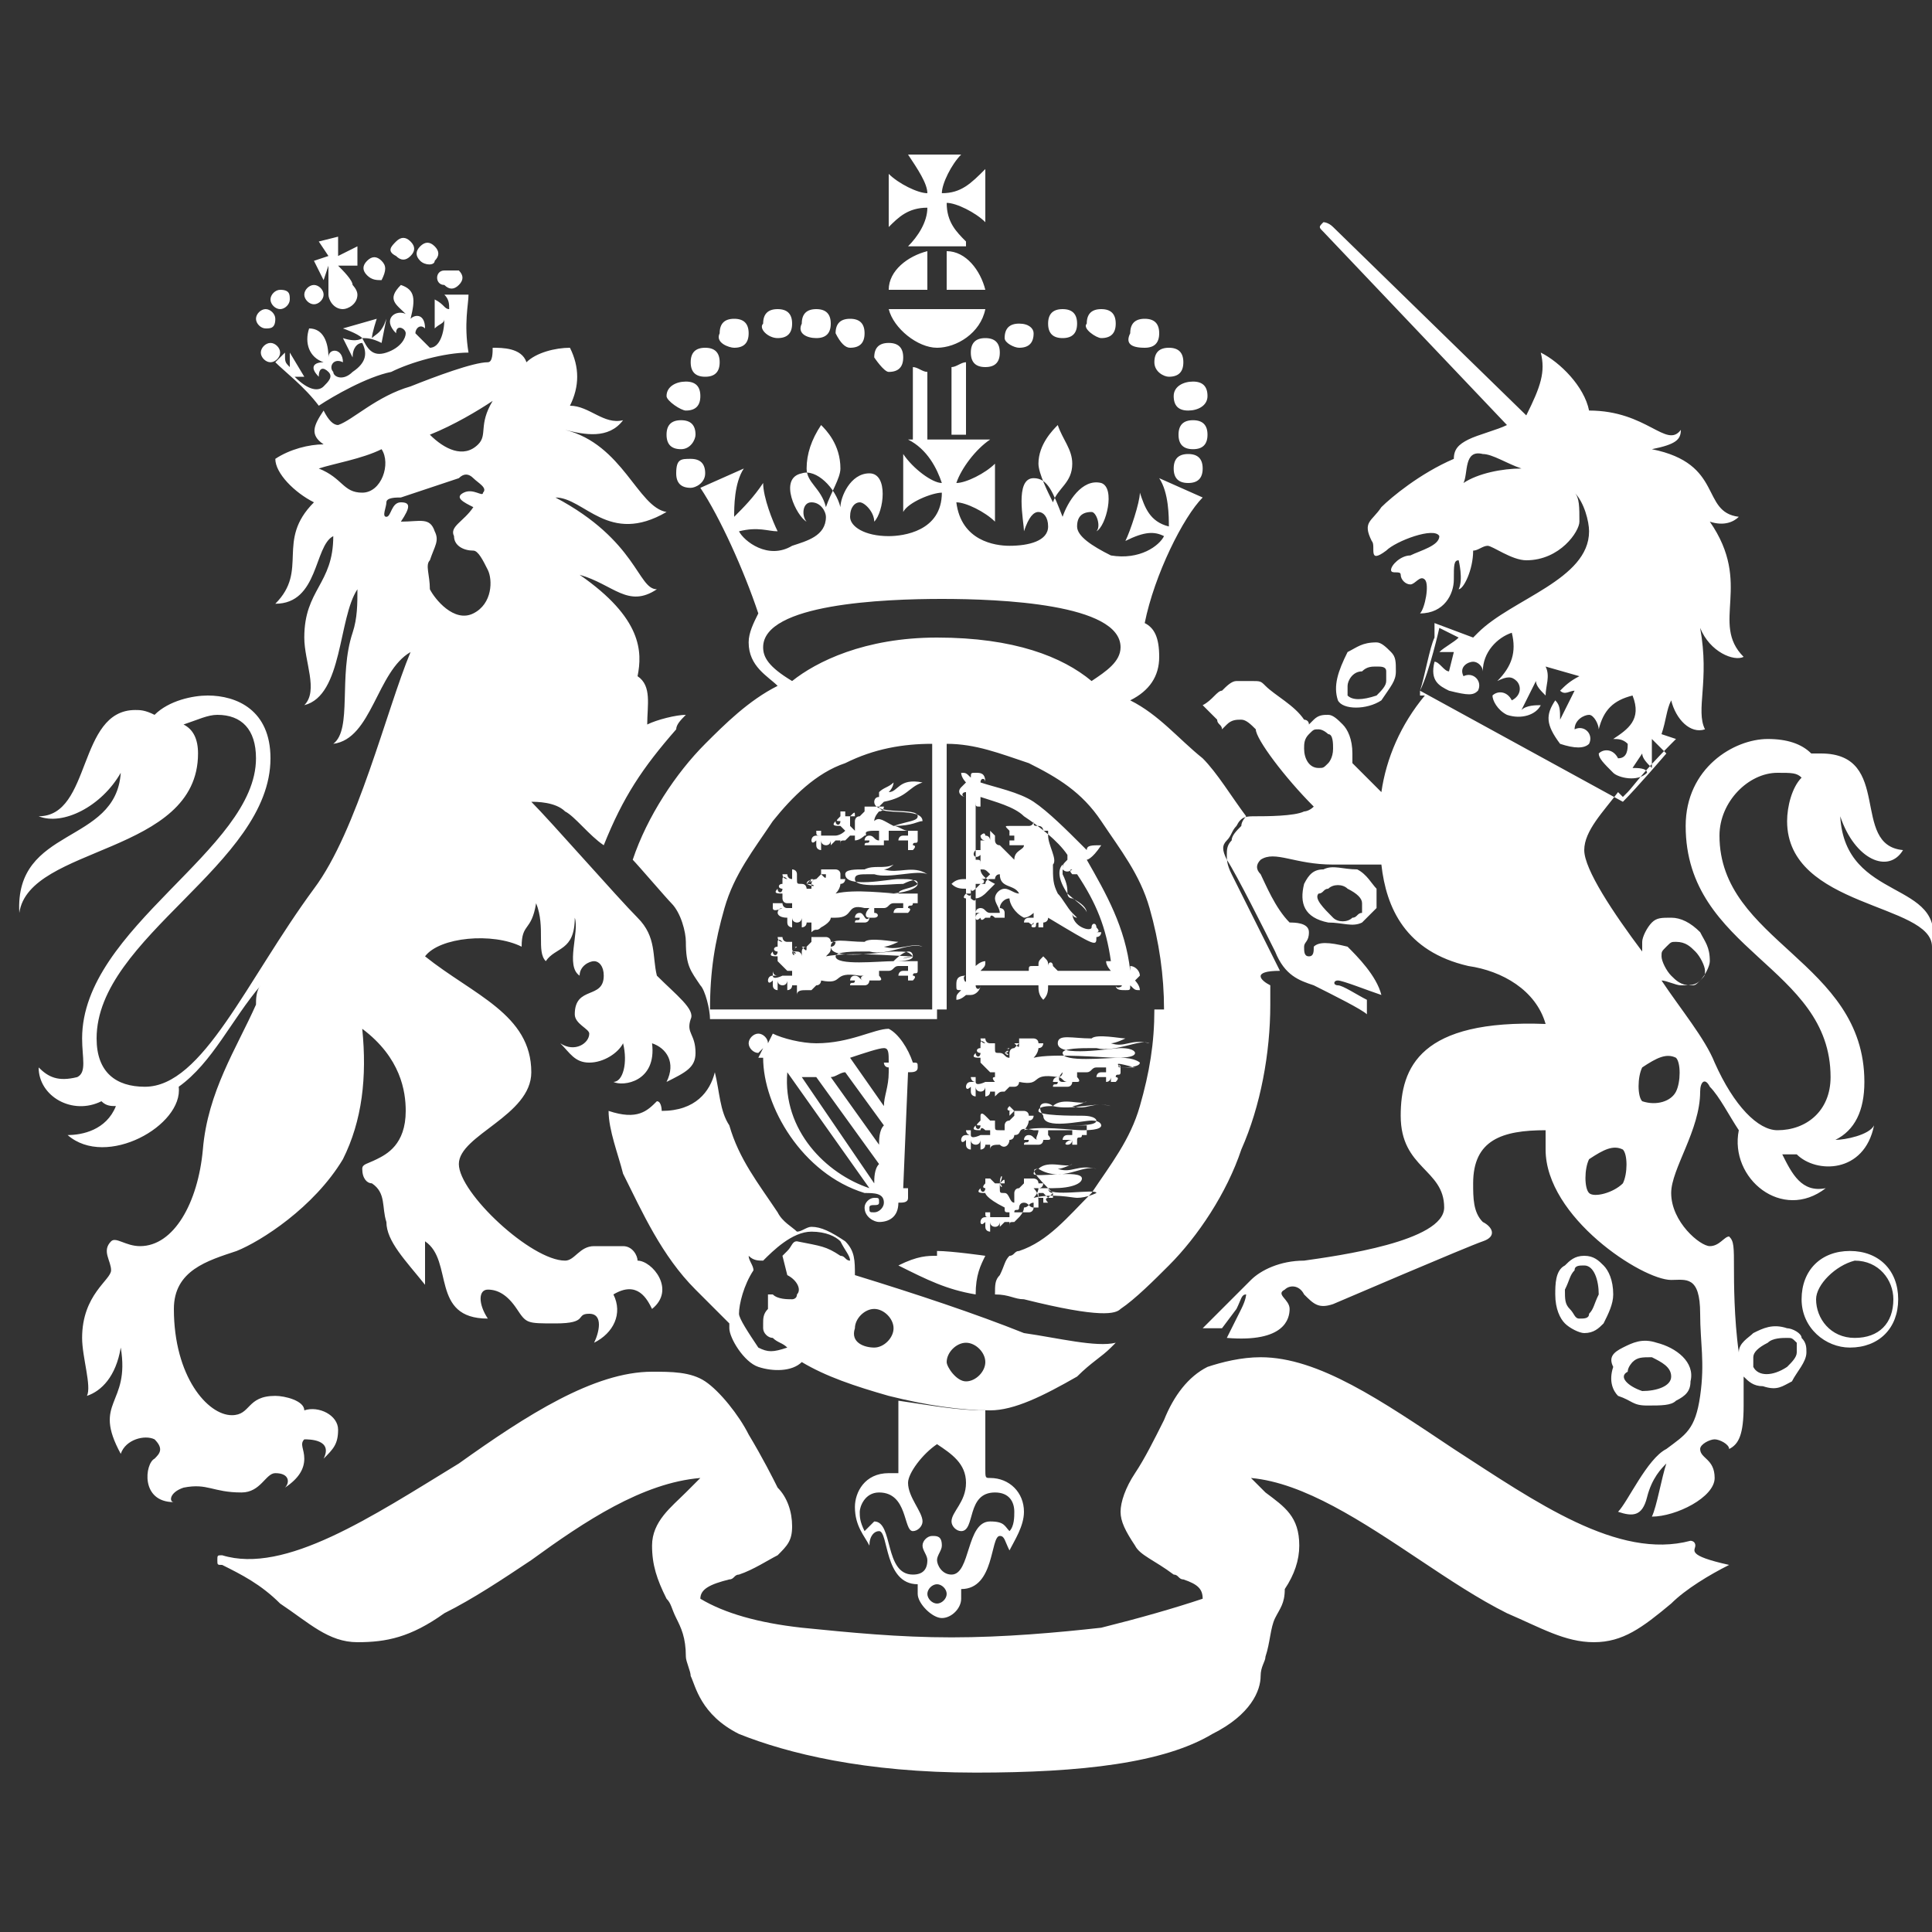<svg role="presentation" focusable="false" xmlns="http://www.w3.org/2000/svg" viewBox="0 0 40 40" height="40" width="40">
    <rect x="0" y="0" width="40" height="40" fill="#333333" stroke="none"/>
    <path fill="#ffffff" fill-rule="evenodd" d="M38.1 16.9c.1 1.8 2.2 1.3 1.9 2.7 0-.9-3-.8-3-2.6 0-.3.1-.7.3-.9-.1-.1-.2-.1-.5-.1-.6 0-1.2.6-1.2 1.3 0 2.2 3 2.6 3 5.1 0 .6-.2 1-.6 1.2.2 0 .7-.1.8-.3-.2 1-1.2 1-1.6.6h-.3c.2.4.4.8.9.7-.9.7-2-.2-1.8-1.2-.2-.3-.4-.7-.6-.9-.1-.2-.2-.1-.2.1 0 .8-.6 1.6-.6 2.1 0 .6.6 1.1.8 1.1s.3-.2.4-.2c.1.1.1.2.1.7 0 .2 0 1 .1 1.7 0-.2.2-.3.3-.4.2-.1.4-.2.7-.1.1 0 .3.1.3.2.1.1.1.2.1.3 0 .2-.2.4-.3.6-.2.1-.3.2-.6.1-.2 0-.3-.1-.4-.2v-.1.7c0 .6-.1.8-.3.9 0-.1-.2-.2-.3-.2-.1 0-.3.1-.3.2 0 .2.3.2.3.6s-.8.8-1.3.8c.1-.2.2-.8.3-1.1-.1.1-.3.3-.4.7-.1.4-.3.4-.6.3.2-.2.6-1.1 1-1.3.4-.3.6-.4.7-1.1.1-.7 0-1.1 0-1.7 0-.8-.3-.7-.6-.7-.6 0-2.6-1.3-2.6-2.7v-.4c-.9 0-1.5.2-1.5 1.1 0 .3 0 .6.2.8.2.1.3.3 0 .4-.3.1-3.1 1.3-3.1 1.3-.3.1-.4 0-.6-.2-.1-.2-.3-.2-.4-.1-.2.1.1.2.1.4s-.1.7-1.3.6l.3-.6c.1-.2.1-.3.1-.3-.1 0-.1.1-.2.3l-.3.4h-.4l1-1c.2-.2.6-.4 1.1-.4.7-.1 2.9-.4 2.9-1.1 0-.8-.9-.8-.9-1.9 0-1 .4-2 3-1.9-.2-.7-.9-1.1-1.6-1.2-1.3-.3-1.7-1.2-1.8-2.1h-1c-.8 0-1.2-.3-1.5-.1-.1.1-.1.2 0 .3.1.2.3.7.6 1 .1 0 .4 0 .4.2s-.1.2-.1.3 0 .2.1.2.1-.1.1-.2c.1-.1.3-.1.7 0 .2.2.6.6.7 1-.3-.1-.8-.3-.9-.3s-.1.1 0 .1.4.2.6.3v.3c-.1-.1-.7-.4-1.1-.6-.3-.1-.6-.2-.8-.7-.2-.4-.8-1.6-1-1.9-.1-.2-.1-.3 0-.4.1-.1.1-.2.2-.3.1-.2.2-.2.4-.2s.8 0 1-.1c0 0 .1 0 .2-.1-.6-.6-1.2-1.4-1.2-1.6-.1-.1-.2-.2-.3-.2s-.2 0-.3.1l-.1.1c0-.1-.1-.1-.1-.2l-.3-.3c.2-.1.3-.3.4-.3.1-.1.2-.2.3-.2h.3c.2 0 .2 0 .3.1.2.2.6.4.8.7 0 0 .1 0 .1.1l.1-.1c.1-.1.2-.1.3-.1s.2.1.3.2.2.3.2.6v.2l.6.6c.1-.7.4-1.4.9-2h-.1v-.1c.1-.3.2-.9.3-1.1v-.3l.8.3.1-.1c.7-.7 2.3-1.1 2.3-2.1 0-.2-.1-.6-.3-.8.1.1.1.3.1.6 0 .2-.4.8-1.1.8-.3 0-.7-.3-.8-.3s-.2.1-.3.1c0 .4-.2.8-.3.8.1-.2 0-.6 0-.6-.1 0-.1.1-.1.4 0 .3-.2.7-.7.7.1-.1.2-.6.1-.7-.1-.1-.2.1-.3.1s-.2-.1-.2-.2-.2 0-.2-.1.2-.3.4-.3c.2-.1.6-.2.6-.4-.1-.2-.9.1-1.1.3-.4.3-.2-.1-.3-.2-.2-.4 0-.4.2-.7.2-.2.8-.7 1.5-1 0-.2.1-.3.3-.4.2-.1.6-.2.8-.3l-3.8-4c-.1-.1-.1-.1 0-.2 0 0 .1 0 .2.1l4 3.9c.3-.6.4-.9.3-1.3.4.2.9.7 1 1.2 1.2 0 1.6.8 1.9.4 0 .2-.1.3-.6.4 1.5.3 1 1.3 1.8 1.4-.1.1-.3.2-.6.1.9 1.3 0 2.1.7 2.8-.2.1-.7-.1-.9-.6.2 1.1-.1 1.7.1 2.1-.3.1-.6-.2-.7-.6-.1.2-.1.4-.2.7l.3.1-.1.1c-.6.6-.8.9-.9 1l-.1.1-.1-.1c-.3.4-.7.8-.7 1.2 0 .4.6 1.3 1.2 2.1v-.2c0-.1.1-.3.2-.4.1-.1.2-.1.4-.1s.4.1.6.3c.1.2.2.3.2.6 0 .1-.1.3-.2.4-.1.1-.2.1-.4.1-.1 0-.3-.1-.4-.1.4.6.9 1.2 1.1 1.7.4.9.9 1.4 1.3 1.4.6 0 1.1-.4 1.1-1.1 0-2.3-3-2.6-3-5.2 0-1.2 1-1.8 1.7-1.8.4 0 .7.1.9.3h.2c1.5 0 .6 1.9 1.7 2-.3.5-1 .2-1.3-.7zM30.3 10c.3-.2.8-.3 1.2-.3-.3-.1-.6-.3-.8-.3-.4-.1-.3.4-.4.6zm-2.7 5.5c0-.1 0-.3-.1-.3 0 0-.1-.1-.2-.1s-.1 0-.2.1-.1.2-.1.3c0 .2.1.4.3.4.1 0 .1 0 .2-.1 0 0 .1-.1.1-.3zm8.7 12.6v.2c.1.2.4.2.7 0 .1-.1.2-.2.2-.3v-.2c-.1-.1-.1-.1-.2-.1s-.3 0-.4.1c-.2.1-.3.2-.3.3zm-1.9-8.3c0 .1.1.3.2.4.1.1.2.2.4.2.1 0 .1 0 .2-.1s.1-.1.1-.2-.1-.3-.2-.4c-.1-.1-.2-.2-.4-.2-.1 0-.1 0-.2.1s-.1.1-.1.2zm-.8-3.2c.3-.3.9-1 .9-1l-.3-.3v.6c-.1-.1-.2-.2-.2-.3l-.2.3c.1 0 .3 0 .3.1-.2.2-.6.1-.7 0-.2-.2-.3-.3-.3-.4.1-.1.3-.1.4.1.2 0 .2-.2.2-.3-.1-.1-.2-.1-.3-.1.3-.2.6-.4.4-.9-.4.1-.6.3-.7.7 0-.1-.1-.3-.2-.3s-.3.1-.3.3c.2-.1.4.1.3.3-.1.1-.3.1-.6 0-.3-.4-.3-.6-.1-.9.1.1.1.2.1.4l.3-.6c-.1 0-.2.1-.3 0 .1-.1.2-.2.4-.3l-.7-.2c.1.2 0 .4 0 .6-.1-.1-.2-.2-.2-.3l-.3.6c.1-.1.3-.1.4-.1-.1.2-.4.3-.7.2-.2-.1-.3-.3-.3-.4.1-.1.3-.1.4.1.2-.1.2-.3.1-.4-.1-.1-.2-.1-.4 0 .3-.3.4-.6.3-1-.3.1-.6.4-.6.8 0-.1-.1-.2-.2-.2s-.3.1-.2.3c.2-.1.4.1.3.3-.1.1-.2.1-.6 0-.2-.1-.4-.2-.3-.6.1 0 .2.2.3.2l.1-.4h-.3c.1-.1.3-.2.4-.3l-.4-.2s-.2.9-.4 1.3l4.2 2.3zm0 7.9c.1-.2.1-.6 0-.7-.2-.1-.4 0-.7.2-.1.2-.1.6 0 .7.1.1.5 0 .7-.2zm1.1-1.9c.1-.2.1-.6 0-.7-.2-.1-.4 0-.7.2-.1.2-.1.6 0 .7.3.1.6 0 .7-.2zM27.4 18c.2-.1.4 0 .7 0 .2.1.3.3.4.4v.4l-.3.3c-.2.1-.4 0-.7 0-.5-.1-.6-.4-.5-.8.1-.2.2-.3.4-.3zm.2 1c.1.1.3.1.4 0 .1 0 .1-.1.2-.1v-.2c0-.1-.1-.2-.3-.3-.1-.1-.3-.1-.4 0-.1 0-.1.1-.2.1-.1.1.1.3.3.5zm4.8 7.2c.1-.1.2-.2.4-.2s.3.1.4.2c.1.1.2.3.2.6 0 .2-.1.4-.2.6-.1.1-.2.2-.4.2-.1 0-.3-.1-.4-.2-.1-.1-.2-.3-.2-.6 0-.2 0-.5.2-.6zm.3 1.1c.1 0 .2 0 .2-.1.1-.1.1-.2.2-.4 0-.3-.1-.6-.3-.6-.1 0-.2 0-.2.1-.1.1-.1.2-.2.4 0 .2 0 .3.1.4.1.1.1.2.2.2zm-4.8-13.8c.2-.1.3-.2.6-.2.1 0 .2.1.3.2s.1.2.1.4-.1.3-.3.6c-.3.2-.8.2-.9 0-.1-.3 0-.6.2-1zm0 .7v.2c.1.1.3.1.6 0 .1-.1.2-.2.2-.3v-.2c0-.1-.1-.1-.2-.1s-.2 0-.3.1c-.2 0-.3.2-.3.3zm5.7 13.7c.2-.1.4-.2.7-.1.4.1.8.4.7.8 0 .2-.1.3-.3.4-.1.1-.3.1-.6.1s-.3-.1-.6-.2c-.1-.1-.2-.3-.1-.6-.1-.2 0-.3.2-.4zm.4.9c.3 0 .6-.1.6-.3 0-.2-.2-.3-.4-.4-.2 0-.3 0-.4.1 0 0-.1.1-.1.2-.2.1 0 .3.3.4zm3.3-1.9c0-.6.4-1 1-1s1 .4 1 1-.4 1-1 1c-.5 0-1-.4-1-1zm.3 0c0 .4.3.8.8.8s.8-.3.8-.8c0-.4-.3-.8-.8-.8-.4.1-.8.5-.8.8zm-23.3-5.8c-.1.3.1.3.1.7 0 .3-.2.4-.6.6.2-.4 0-.7-.3-.8.1.8-.6.9-.8.8.2 0 .3-.4.2-.8-.1.2-.4.4-.7.4s-.4-.2-.6-.4c.3.2.6 0 .6-.2 0-.1-.3-.2-.3-.4 0-.6.6-.3.6-.8 0-.2-.1-.3-.2-.3s-.3.1-.3.3c-.3-.2 0-.9-.1-1.2 0 .7-.4.6-.6.9-.2-.2 0-.7-.2-1.2-.1.6-.3.4-.3.9-.6-.3-1.7-.2-2 .2 1 .8 2.2 1.2 2.2 2.4 0 .9-1.5 1.3-1.5 1.9 0 .6 1.5 2 2.2 2 .2 0 .3-.3.6-.3h.6c.2 0 .3.2.3.3.3 0 .8.6.3 1-.1-.2-.3-.6-.8-.3.2.4 0 .8-.4 1 .1-.2.2-.6-.1-.6s0 .2-.7.2c-.6 0-.6 0-.8-.3-.2-.3-.4-.4-.6-.4s-.2.3 0 .6c-1.2 0-.7-1.2-1.3-1.6v.9c-.4-.5-.8-.9-.8-1.3-.1-.3 0-.6-.3-.8-.1 0-.2-.1-.2-.3 0-.1.1-.1.3-.2.2-.1.6-.3.6-1 0-.4-.1-1.1-.9-1.7.1 1 0 1.9-.4 2.7-.6 1-1.7 1.7-2.2 1.9-.6.2-1.3.4-1.3 1.2 0 1.4.7 2.2 1.2 2.2.4 0 .3-.4.9-.4.2 0 .6.1.6.3.3-.1.7.1.7.4 0 .3-.1.4-.3.6.2-.4-.3-.4-.4-.4-.1.1 0 .2 0 .4s-.1.4-.4.6c.1-.1.1-.3-.2-.3-.2 0-.3.4-.7.4-.6 0-.7-.2-1.2-.1-.3.1-.3.3-.2.3-.7 0-.6-.8-.4-.9.1-.1.2-.2 0-.4-.2-.1-.6 0-.7.3-.6-1.1.2-1 0-2.2-.1.6-.4.9-.7 1 .1-.2-.1-.8-.1-1.2 0-.9.6-1.2.6-1.4 0-.2-.2-.4 0-.6.1-.1.3.1.6.1.7 0 1.2-.9 1.3-2 .1-1.2.7-2.1 1.1-3 0-.1 0-.3.1-.4-.6.7-1 1.6-1.7 2.1.1.8-1.5 1.7-2.3 1 .3 0 .8-.1 1-.6-.1 0-.2 0-.3-.1-.6.3-1.3-.1-1.3-.7.2.2.4.3.8.2.2-.1.1-.4.1-.8 0-2.3 3.6-3.9 3.6-5.8 0-.6-.3-.9-.8-.9-.2 0-.4.1-.7.2.2.1.3.3.3.6 0 2.1-3.5 1.9-3.7 3.3-.1-1.8 2-1.4 2.1-2.9-.4.7-1.2 1.1-1.7.9 1.1 0 .8-2.2 2-2.2.1 0 .2 0 .4.1.3-.3.8-.4 1.1-.4.6 0 1.3.3 1.3 1.3 0 2.2-3.6 3.7-3.6 5.8 0 .7.4 1 1 1 1.2 0 2.1-2.2 3.5-4.1.9-1.2 1.5-3.7 2-4.9-.7.4-.8 1.8-1.6 1.9.4-.3.1-1.4.4-2.3.1-.3.1-.6.1-.9-.4.6-.3 2.2-1.1 2.4.3-.3 0-.9 0-1.4 0-1 .6-1.1.6-2.1-.4.2-.3 1.4-1.2 1.4.7-.7 0-1.3.8-2.1-.4-.2-.8-.6-.8-.9.3-.2.7-.3 1-.3-.3-.2-.2-.4 0-.7.1.2.2.3.3.3.3-.1.8-.6 1.5-.8.5-.2 1.3-.5 1.6-.5.1 0 .1-.2.1-.3.2 0 .6 0 .7.3.2-.2.6-.3.9-.3.2.4.2.8 0 1.2.4 0 .7.4 1.1.3-.3.4-.8.3-1.2.2 1.2.3 1.5 1.6 2.1 1.7-1.2.7-1.7-.3-2.3-.3 1.7.9 1.7 1.9 2.1 1.9-.6.4-.9-.1-1.6-.3 1.3.9 1.3 1.6 1.2 2.1.3.2.2.6.2 1 .2-.1.6-.2.8-.2-.1.1-.2.2-.2.3-.7.8-1.1 1.4-1.5 2.4-.3-.2-.6-.6-.8-.7-.2-.2-.6-.2-.7-.2.4.4 1.8 2 2.2 2.4.4.4.3.8.4 1.2.4.4.8.7.7.9zM7.5 10.2c.4 0 .6-.6.4-.9-.4.2-1 .3-1.3.4.5.2.5.5.9.5zm2.3 2.5c.4-.2.4-.7.3-.9-.1-.2-.2-.4-.3-.4-.2 0-.4-.1-.4-.3-.1-.2.2-.3.4-.6-.2-.1-.4-.2-.2-.3.2-.1.4.1.4 0 .1-.1-.1-.2-.2-.3s-.2-.1-.3 0l-1.2.4c-.1 0-.3 0-.3.1s-.1.3 0 .3.1-.3.3-.3.2.1 0 .4c.4 0 .6-.1.7.2.1.2 0 .3-.1.6-.1.1 0 .3 0 .6.1.2.5.7.9.5zm.1-3.5c.2-.2 0-.4.3-.9-.3.2-.8.5-1.3.7.3.3.7.5 1 .2zm-.7-3.1c.1.1.1.2.1.3-.1 0-.1-.1-.3-.2v.6c.1-.1.2-.1.2-.2 0 .3-.1.6-.3.6l-.3-.3c0-.1.1-.2.2-.1 0-.3-.2-.3-.3-.2.1-.4.1-.6-.2-.7-.3.3-.1.4.1.6-.2-.1-.5.1-.2.4 0-.2.2-.1.2 0s-.1.3-.4.4c-.3.1-.4-.1-.5-.3.1 0 .2 0 .4.1l.1-.5c-.1.3-.2.3-.3.4 0-.1.1-.4.1-.4l-.7.2s.3.1.4.2c0 0-.1.1-.4 0l.2.4c0-.2.1-.3.2-.3.1.2.1.4-.2.6-.2.2-.4.1-.4 0-.1-.1 0-.3.2-.2 0-.3-.3-.3-.3-.1 0-.3-.1-.6-.4-.6-.1.3 0 .6.3.7-.2 0-.3.1-.1.3 0-.2.1-.2.2-.1s0 .2-.1.3c-.1.1-.3.1-.6-.2h.2L6 7.3v.3c-.1-.1-.1-.1-.1-.3l-.2.2c.2.2.6.5.9.9.3-.2 1-.6 1.5-.7.4-.2 1.1-.4 1.6-.4-.1-.6 0-1 0-1.2h-.5zm-2.7-.7l.2.4.1-.3v.6c0 .1.1.3.3.3.1 0 .3-.1.3-.3 0-.1-.1-.2-.1-.2 0-.1-.2-.3-.3-.4h.4v-.4l-.4.2v-.4l-.4.1.2.3-.3.1zm1.4.4c.1-.2.1-.3 0-.4-.1-.1-.2-.1-.3 0-.1.1-.1.2 0 .3.1.1.2.1.3.1zm.6-.5c.1-.1.1-.2 0-.3s-.2-.1-.3 0-.2.2 0 .3c.1.1.2.1.3 0zm.5.1c.1-.1.1-.2 0-.3s-.2-.1-.3 0c-.1.1-.1.2 0 .3.1.1.3.1.3 0zm.2.5c.1.1.2.1.3 0s.1-.2 0-.3h-.3c-.2 0-.2.3 0 .3zm-2.7.4c.1 0 .2-.1.2-.2s-.1-.2-.2-.2-.2.1-.2.2.1.2.2.2zm-.7.1c.1 0 .2-.1.2-.2S6 6 5.8 6c-.1 0-.2.1-.2.2s.1.2.2.2zm-.1.2c0-.1-.1-.2-.2-.2s-.2.1-.2.2.1.2.2.2.2 0 .2-.2zm.1.7c0-.1-.1-.2-.2-.2s-.2.1-.2.2.1.2.2.2.2-.1.2-.2zm15.7 16.9c-.1 0-.1.1-.1.1 0 .1 1-.1 1 .1 0 .1-.2.2-.6.2h-.1c0 .1.1.1.1.1v.1s0 .1 0 0h-.1s-.1 0 0 .1h-.1v-.1h-.1v-.1h.1l.1.1.1-.1-.1-.1h-.3c.1.1.1.2.1.3v.1h-.1s0 .1-.1.1H21c0-.1.1 0 .1-.1 0 0 0-.1.1-.1s.1.1.2.1h.1-.1v-.1c-.1 0-.1.1-.2.1 0 .1-.1.2-.1.2l-.1.1c-.1 0-.1 0-.1.1v-.1h-.1l-.1.1v-.1s0 .1-.1.1c0 0-.1 0-.1-.1v.2s-.1 0-.1-.1v-.1c-.1.1-.1 0-.1 0s0-.1.1-.1h.1c-.1 0-.1 0-.1-.1h.1v.1h.4v-.1c-.1 0-.1 0-.1-.1-.4-.2-.4-.3-.4-.3-.1 0-.2 0-.1-.1 0 .1.1.1.1 0 0 0-.1 0 0-.1v-.1h.1-.1.1l.1.1h.1v.1c0 .1 0 .1.1.1s.1.2.2.2v-.2s0-.1.1-.1l.1-.1v-.1h.2s.1 0 .1.1h.1s0 .1-.1.1c0 0 0 .1-.1.2.4-.1.8 0 .9 0 .2 0 .4-.1.4-.1 0-.1-1 .1-1-.1-.4-.4-.3-.4-.2-.4 0 0 0-.1 0 0 .2-.2.6 0 .7-.1 0 0-.2.1-.3.1.3.1.4-.1.8 0-.3-.1-.7.3-1.2 0 0 .1 0 0 0 0zm-.7 0c0 .1 0 .1 0 0 .1.1.1.1 0 0 .1.1.1.1 0 0zm0 0s-.1 0 0 0c-.1 0-.1 0 0 0-.1.1 0 0 0 0zm-.1.3s0 .1 0 0c0 .1.1.1 0 0 .1 0 .1 0 0 0 .1 0 .1 0 0 0 .1-.1.1-.1.1 0h-.1c0-.2 0-.2 0 0 0-.2.1-.2 0 0zm1.1-1.6c-.1 0-.3 0-.3.1s.7.1.9.1c.3 0 .3.1.3.1 0 .1-.3.1-.6.1h.3c.1 0 0 0 0 0h.1v.2h-.1c0 .1-.1 0-.1.1v.1h-.1v-.1s0 .1-.1.1 0-.1.1-.1H22s0-.1.1-.1h.1v-.1h-.5v.1s.1.1 0 .1h-.1s0 .1-.1.1h-.3c0-.1.1 0 .1-.1h-.1s0-.1.1-.1.1.1.2.1h.1-.1c-.1 0 0-.1 0-.2h-.1c-.4-.1-.2.1-.4.1 0 0 0 .1-.1.1 0 .1-.1.2-.2.1-.1 0-.2 0-.2.1v-.1h-.1c0 .1-.1.1-.1.1v-.2s0 .1-.1.1c0 0-.1 0-.1-.1v.2s-.1 0-.1-.1v-.1c-.1.1-.1 0-.1 0s0-.1.1-.1h.1c-.1 0-.1-.1-.1-.1h.1v.1c0 .1.2 0 .2 0h.2v-.1h-.1c-.1-.1-.1 0-.1 0-.1 0-.2 0-.1-.1 0 .1.1.1.1 0-.1 0-.1 0 0-.1v-.1s0-.1.1 0h-.1.1l.1.1h.1v.1c0 .1 0 .1.1.1h.1v-.1s0-.1.1-.1l.1-.1V23h.2s.1 0 .1.1h.1s0 .1-.1.1c0 0 0 .1-.1.2.3-.1 1 0 1.2 0 .1 0 .4 0 .4-.1 0 0 0-.1-.2-.1s-1 .2-1-.1c-.2-.3.1-.3.2-.2.1-.1.1-.1 0 0 .2-.2.6 0 .7-.1 0 0-.2.1-.3.1.3.1.4-.1.8 0-.3-.1-.8.1-1.2 0 .1 0 .1 0 0 0zm-.9 0s-.1-.1 0 0c-.1 0-.1 0 0 0zm.1.1s-.1 0 0 0l-.1-.1c-.1.1 0 .1.1.1h-.1v.1l.1-.1c-.1.1-.1.1 0 0-.1.1-.1.1 0 0-.1 0-.1 0 0 0-.1 0-.1 0 0 0-.1 0-.1 0 0 0zm0 0c0-.1 0-.1 0 0 0-.1 0 0 0 0zm2.2-.9s0 .1 0 0c0 .1 0 .1 0 0 0 .1 0 .1 0 0v.1c0 .1-.1 0-.1.1 0 0 .1 0 0 .1H23v-.1s0 .1-.1.1v-.1h-.2s0-.1.1-.1h.1v-.1h-.2c-.1 0-.1.1-.2.1h-.2v.1s.1.1 0 .1h-.1s0 .1-.1.1h-.3c0-.1.1 0 .1-.1h-.1s0-.1.1-.1.1.1.2.1h.1-.2c-.1 0-.1-.1 0-.2 0 0 0 .1-.1.1-.6-.1-.3.2-.8.1 0 0 0 .1-.1.1h-.1l-.1.1c-.1 0-.1 0-.2.1v-.1h-.1c0 .1-.1.1-.1.1v-.2s0 .1-.1.1c0 0-.1 0-.1-.1v.2s-.1 0-.1-.1v-.1c-.1.1-.1 0-.1 0s0-.1.1-.1h.1c-.1 0-.1-.1-.1-.1h.1v.1c0 .1.2 0 .2 0h.2s-.1-.1 0-.1v-.1h-.1l-.2-.2v-.1c-.1 0-.2 0-.1-.1 0 .1.1.1.1 0-.1 0-.1-.1 0-.1v-.1s0-.1.1 0c0 0-.1 0-.1-.1h.1s0 .1.1.1h.1v.1c0 .1 0 .1.1.1s.1.1.2.1v-.1s0-.1.1-.1l.1-.1v-.1h.3s.1 0 .1.1h.1s0 .1-.1.1c0 0 0 .1-.1.2.4-.1 1.5 0 1.7 0 .1 0 .4 0 .4-.1 0 0 0-.1-.3-.1-.2 0-1.3.2-1.3-.1 0-.2.3-.1.7-.1.1-.1.6 0 .7 0 0 0-.2.1-.3.1.3.1.4-.1.8 0-.2-.1-.7.2-1.1.1h-.1c-.2 0-.6 0-.6.1 0 .2.9.1 1.2.1.3 0 .4.1.4.1 0 .1-.3.1-.4.1h.3c-.4-.1-.4-.1-.3 0-.1 0 0-.1 0 0zm-2.2-.5s0 .1 0 0c.1.1.1.1.1 0H21zm-.1 0s0-.2 0 0c0 0-.1 0 0 0zm-.1.2c.1.1.1 0 0 0 .1 0 .1 0 0 0 .1 0 .1-.1 0 0l.1-.1h-.1c.1 0 .1 0 0 .1.1-.1.1-.1 0 0 .1-.1 0 0 0 0zm-1.9-2c0 .1-.3.1-.4.1h.5v.2c0 .1-.1 0-.1.1 0 0 .1 0 0 .1h-.1v-.1.1-.1h-.2s0-.1.1-.1h.1V20h-.2c-.1 0-.1.1-.2.1h-.2v.1s.1.1 0 .1H18s0 .1-.1.1h-.3c0-.1.1 0 .1-.1h-.1s0-.1.1-.1.1.1.2.1h.1-.1c-.1 0-.1-.1 0-.1h-.1c-.6-.1-.3.2-.8.1 0 0 0 .1-.1.1l-.1.1h-.1c-.1 0-.2 0-.2.1v-.2h-.1c0 .1-.1.1-.1.1v-.2s0 .1-.1.1c0 0-.1 0-.1-.1v.2s-.1 0-.1-.1v-.1c-.1.1-.1 0-.1 0s0-.1.1-.1h.1c-.1 0-.1-.1-.1-.1v.1c0 .1.2 0 .2 0h.2v-.1h-.1l-.2-.2v-.1c-.1 0-.2 0-.1-.1 0 .1.1.1.1 0-.1 0-.1-.1 0-.1v-.1s0-.1.1 0c0 0-.1 0-.1-.1h.1s0 .1.1.1h.1v.1c0 .1 0 .1.1.1s.1.1.1.1v-.1s0-.1.1-.1l.1-.1v-.1h.3s.1 0 .1.1h.1s0 .1-.1.1c0 .1 0 .1-.1.2.5-.1 1.5 0 1.8 0-.4.1-.1 0 0 0-.1-.1-.1-.1-.4-.1-.2 0-1.3.2-1.3-.1 0-.2.3-.1.7-.1.1-.1.6 0 .7 0 0 0-.2.1-.3.1.3.1.6-.1.8 0-.3-.1-.7.2-1.1.1h-.1c-.2 0-.6 0-.6.1 0 .2.9.1 1.2.1.3-.3.4-.2.4-.1zm-2.3-.2c.1.1.1.1.1 0h-.1zm-.1-.2s-.1 0 0 0c-.1 0-.1 0 0 0 0 .2 0 0 0 0zm-.1.3c0 .1 0 .1 0 0 0 .1.1.1 0 0 .1.1.1 0 0 0 .1 0 .1 0 0 0l.1-.1h-.1c.1 0 .1 0 0 .1.1 0 .1 0 0 0 .1 0 0 0 0 0zm2.6-1.4c0 .1-.3.2-.6.2h.6v.2h-.1c0 .1-.1 0-.1.1 0 0 .1 0 0 .1h-.1v-.1.2-.1h-.2s0-.1.1-.1h.1v-.1h-.2c-.1 0-.1.1-.2.1h-.2v.1c.1 0 .1.1 0 .1H18s0 .1-.1.1h-.1.1-.2c0-.1.1 0 .1-.1h-.1s0-.1.1-.1.1.2.2.1h.1-.1c-.1 0-.1-.1 0-.2h-.1c-.4-.1-.2.2-.6.2h-.1c0 .1-.2.2-.2.2-.1.1-.1 0-.2.1v-.2h-.1c0 .1-.1.1-.1.1V19s0 .1-.1.1c0 0-.1 0-.1-.1v.2s-.1 0-.1-.1V19c-.2 0-.2-.1-.2-.1s0-.1.1-.1h.1c-.1 0-.1-.1-.1-.1H16v.1c0 .1.2 0 .2 0h.2v-.1h-.1c-.1 0-.1-.1-.1-.1v-.1c-.1 0-.2 0-.1-.1 0 .1.1.1.1 0-.1 0-.1-.1 0-.1v-.1s0-.1.1 0c0 0-.1 0-.1-.1h.1s0 .1.1.1V18s.1 0 .1.1v.1c0 .1 0 .1.1.1s.1.1.1.1h.1v-.1s0-.1.1-.1l.1-.1V18h.3s.1 0 .1.1v.1h.1s0 .1-.1.1c0 0 0 .1-.1.2.4-.1 1.1 0 1.3 0 0-.1.3-.1.4-.2-.1-.1-.1-.1-.4-.1-.2 0-1.1.2-1.1-.1 0-.1.2-.1.4-.1.2-.1.4 0 .6-.1 0 0-.1.1-.2.1.3.1.6-.1.9.1-.2-.1-.8.1-1.1 0H18c-.2 0-.3 0-.3.1 0 .2.7.1 1 .1.2-.1.3-.1.3 0zm-2.5.3c-.1 0-.1 0 0 0zm.5-.5c.1.1.1.1.1 0H17zm-.1-.1s-.2 0 0 0c0 .1 0 .1 0 0zm-.2.3c.2.1.2 0 0 0 .2 0 .2 0 0 0 .2-.1.2-.1 0 0l.1-.1h-.1c.2 0 .2 0 0 .1.2-.1.2-.1 0 0 .2-.1 0-.1 0 0zm1.8-1.2c.1 0 .2.1.3.1h.2v.2c0 .1-.1 0-.1.1 0 0 .1 0 0 .1h-.1v-.2h-.2s0-.1.1-.1h.1v-.1h-.4v.2h-.1v.1h-.4c0-.1.1 0 .1-.1h-.1s0-.1.1-.1.1.1.2.1h.1-.1v-.2h-.1c-.3 0-.1.1-.2.1 0 0-.1.1-.2.1v-.1h-.1l-.1.1c-.1 0-.1 0-.1.1v-.1h-.1l-.1.1v-.1s0 .1-.1.1c0 0-.1 0-.1-.1v.2s-.1 0-.1-.1v-.1c-.1.1-.1 0-.1 0s0-.1.1-.1h.1c-.1 0-.1 0-.1-.1h.1v.1h.3s.1 0 .2-.1l-.1-.1c-.1 0-.2 0-.1-.1 0 .1.1.1.1 0-.1 0-.1 0 0-.1v-.1h.1-.1.1v.1h.1v.2l.1.1V17s0-.1.1-.1l.1-.1v-.1h.4s0 .1-.1.1c0 0-.1.1-.1.2.1-.1.2 0 .4.1.3-.1.5-.1.5-.2 0-.2-.9 0-.9-.3 0 0 0-.1.1-.1v-.1c.1-.1.2-.1.3-.2 0 0 0 .1-.1.2.2 0 .2-.3.7-.2-.3.1-.3.3-.8.4l-.1.1c0 .2.9 0 .9.3-.1 0-.2.1-.6.1zm-.7-.4c0 .1 0 .1 0 0 .1.1.1.1 0 0 .1.1 0 0 0 0zm0 0c-.2 0-.2 0 0 0-.2 0-.2 0 0 0-.2 0-.2 0 0 0zm-.2.2c-.1 0-.1 0 0 0 0 .1 0 0 0 0 .1-.1.1-.1.1 0h-.1c0-.1 0-.1 0 0 0-.1 0-.1 0 0zm1.3 5.1c.1 0 .1 0 .1.1s-.1.1-.2.1l-.1 2.4h.1v.2c0 .1-.1.1-.2.1 0 .3-.2.4-.4.4-.1 0-.3-.1-.3-.3 0-.1.1-.2.2-.2s.1 0 .1.1-.2 0-.2.1 0 .1.1.1.2-.1.2-.2c0-.2-.2-.2-.4-.2-1.3-.4-2.1-1.8-2.1-2.8h-.1l.1-.2-.1.1c-.1 0-.2-.1-.2-.2s.1-.2.2-.2.2.1.2.2l.1-.2c.2.1.6.2.9.2.7 0 1.2-.3 1.5-.3.2.1.4.4.5.7zm-2.6.2c-.1 1.2.8 2.1 1.7 2.4l-1.7-2.4zm1.8 2.3c0-.1 0-.3.1-.4l-1.3-1.8h-.3l1.5 2.2zm.1-.8c0-.1 0-.3.1-.4l-.8-1.1c-.1 0-.2.1-.3.1l1 1.4zm.2-1.7c0-.2 0-.3-.1-.3s-.4.1-.7.2l.7 1c0-.2.1-.4.1-.7v-.1c-.1 0-.1-.1-.1-.1h.1zm4.3-2.6c.1 0 .1-.1.1-.1h-.1s.1 0 0-.1c0-.1-.1-.1-.1 0s-.4 0-.4-.3l.1.1h.1c.1 0 .1-.1.1-.1 0-.1-.1-.2-.3-.3-.1 0-.1-.1-.1-.1 0-.1 0-.2-.1-.4v-.2c-.1.1-.1.3.1.6.1.1.4.3.4.4 0 0 0 .1-.1.1h-.1s-.1 0-.1-.1c-.1-.1-.2-.3-.3-.4-.1-.2-.1-.3-.1-.6.1-.1-.1-.4-.1-.6v-.1h-.1s0-.1-.1-.1-.1 0-.1-.1c0 0 0 .1-.1.1h-.4c-.1 0-.1 0 0 .1v.2-.1h.1v.1h-.1v.1h.3c0 .1-.2.1-.2.3l-.1-.1-.1-.1-.1-.1c-.1 0-.1-.1-.1-.1v-.1l-.1-.1v.2s0-.1-.1-.1c0 0 0-.1-.1 0 0 0 0 .1.1.1h-.1v.2h-.1c-.1.1 0 .2.1.1v.3c0 .1.1.2.3.3l-.2.2s-.1.1-.2.1l-.1-.1h-.2.2-.1s-.1.1 0 .1v-.1s.1.1.1 0v.1s.1.1.1 0l-.1-.1v-.1s0 .1.1 0v-.1h.2s0-.1.1-.1h.1s0-.1.1-.1c0 .3.3.2.4.4-.1 0-.2-.1-.3-.1s-.2.1-.2.2.1.2.1.3h-.2c-.1 0-.1-.1-.2-.1 0 0-.1 0-.1.1h.1s-.1 0-.1.1c0 0 0 .1.1 0 0 0 0 .1.1 0h.1s0-.1.1 0h.2v-.1c0-.1-.1-.1-.1-.1 0-.1.1-.2.2-.2 0 .1.1.3.3.4.1 0 .2-.1.2-.1v.1h-.1s-.1 0-.1.1h.1s.1.1.1 0c0 0-.1.1 0 .1s0-.1.1-.1v.1h.1v-.1s.1 0 .1-.1c1 .6 1 .6 1 .4 0 .2 0 .2 0 0 0 .2 0 0 0 0zm.7.6c.1 0 .2.1.2.2l-.1.1s.1.1.1.2c-.1 0-.1 0-.2-.1 0 .1 0 .1-.1.1s-.2 0-.2-.1c0 .1.2 0 .1 0h-1.5c0 .1 0 .2-.1.3-.1-.1-.1-.2-.1-.3h-1.3c0 .1.1.1.1 0 0 .1-.1.2-.2.2H20s-.1.1-.2.1c0-.1 0-.1.1-.2-.1 0-.1 0-.1-.1s0-.2.2-.2c-.1 0 0 .2 0 .1v-1.9c-.1 0-.2 0-.3-.1.1-.1.2-.1.3-.1v-1.8c-.1 0-.1.1 0 .1-.1 0-.2-.1-.1-.2l.1-.1s-.1-.1-.1-.2c.1 0 .1 0 .2.1 0-.1 0-.1.1-.1s.2 0 .2.2c0-.1-.1-.1-.1 0 .3.1.8.2 1.1.4.3.2.7.6 1 .9l.1.1c0-.1.1-.1.3-.1-.2.3-.3.3-.3.3.4.7.8 1.4.9 2.3V20zm-1.3-2.3c-.2-.3-.6-.6-.9-.8-.2-.2-.6-.3-.9-.4v.2c-.1 0-.1 0-.1-.1v1.2c.1 0 .1 0 .1.1v.1c.1 0 .1 0 .2.1-.1.1-.1.1-.2.1.1 0 .1.1 0 .1l-.1.1V20s.1-.1.2-.1c0 .1 0 .1-.1.2h1c0-.1 0-.1.1-.1h.1c0-.1 0-.1.1-.2.1.1.1.1.1.2 0-.1.1-.1.1 0l.1.1H23s-.1-.1-.1-.2h.1c-.1-.7-.3-1.2-.7-1.8h-.1s-.1-.1 0-.1c0 0-.1.1-.2 0 0-.1 0-.1.1-.2v-.1zm4.2 2.7v.4c0 1-.2 2.1-.6 3-.3.9-.9 1.8-1.5 2.4-.3.3-.7.7-1 .9-.1.1-.4.2-2-.2-.2 0-.3-.1-.6-.1 0-.2 0-.3.1-.4.1-.2.1-.3.2-.4.1 0 .1-.1.2-.1.6-.2 1-.7 1.5-1.2.4-.6.8-1.1 1-1.8.2-.7.3-1.3.3-2h-4.5v5c.3 0 1 .1 1 .1-.1.2-.2.4-.2.8-.6-.1-1-.3-1.6-.6.4-.2.6-.2.8-.2v-4.9h-4.7c0-.2-.1-.6-.2-.7-.2-.3-.3-.4-.3-.9 0-.2-.1-.6-.3-.8-.1-.1-.7-.8-.8-.9.3-.9.9-1.8 1.5-2.4.4-.4.9-.9 1.5-1.2-.2-.2-.6-.4-.6-.9 0-.2.1-.4.2-.6-.3-.9-.8-2-1.2-2.6l.9-.4c-.2.3-.2.8-.2 1 .2-.2.4-.4.6-.7 0 .3.2.8.3 1-.2 0-.4-.1-.8 0 .1.2.6.6 1.1.3.3-.1.7-.2.7-.6 0-.1-.1-.3-.3-.3s-.2.3-.1.4c-.2-.1-.6-.9-.1-1 .3-.1.7.3.8.7 0-.2.2-.7.6-.7.4 0 .3.8.1 1 0-.2-.2-.4-.3-.4s-.2.1-.2.3c0 .2.3.4.8.4.3 0 1.1-.1 1.1-.9-.2 0-.7.2-.8.4V9.4c.2.3.6.6.8.6-.1-.3-.3-.7-.7-.9h1.7c-.3.2-.6.6-.7.9.2 0 .6-.2.8-.4v1.2c-.2-.2-.6-.4-.8-.4.1.8.8.9 1.1.9.4 0 .8-.1.8-.4 0-.2-.1-.3-.2-.3s-.2.1-.3.4c0-.2-.2-1.1.2-1.1.3 0 .4.3.6.8.1-.3.4-.8.8-.7.3.1.1.9-.1 1 .1-.1 0-.4-.1-.4-.2 0-.3.1-.3.3 0 .2.3.4.7.6.6.1 1-.2 1.1-.4-.2-.1-.4-.1-.8.1.1-.2.3-.8.3-1 .1.3.2.6.6.7 0-.2 0-.7-.2-1l.9.4c-.4.4-1 1.6-1.2 2.6.2.1.3.3.3.7 0 .4-.2.7-.6.9.6.3 1 .8 1.5 1.2.3.3.6.8.9 1.2 0 0-.1.1-.1.2-.1.1-.2.2-.2.3-.1.1-.1.2-.1.3 0 .1 0 .2.1.4l1 2c-.6 0-.4.2-.2.3zm-7-5c-.6 0-1.2.1-1.8.4-.6.2-1.1.7-1.5 1.2-.4.6-.8 1.1-1 1.8-.2.7-.3 1.3-.3 2.1h4.6v-5.5zm.1-2.2c1.6 0 2.6.4 3.2.9.3-.2.6-.4.6-.7 0-.9-2.5-1-3.7-1-1.2 0-3.7.1-3.7 1 0 .2.1.4.6.7.5-.4 1.5-.9 3-.9zm4.7 7.7c0-.7-.1-1.4-.3-2.1-.2-.7-.6-1.2-1-1.8-.4-.6-.9-.9-1.5-1.2-.6-.2-1.1-.4-1.7-.4v5.5h4.5zm11 11.1c0-.1-.1-.1-.1-.1-1.5.4-3.2-.8-4.9-1.9-1.5-1-2.8-1.9-4-1.9-.4 0-.8.1-1.1.2-.4.2-.7.6-.9 1.1-.2.4-.4.8-.6 1.1-.2.3-.3.6-.3.8 0 .2.1.4.3.7.1.2.4.3.8.6.1 0 .1.1.2.1.3.1.4.2.4.4-.6.2-1.3.4-2.1.6-.9.1-2 .2-3.1.2s-2.1-.1-3.1-.2c-.9-.1-1.6-.3-2.1-.6 0-.2.2-.3.6-.4.1 0 .1-.1.2-.1.3-.1.6-.3.8-.4.2-.2.3-.3.3-.6s-.1-.6-.3-.8c-.1-.2-.3-.6-.6-1.1-.2-.4-.6-.9-.9-1.1-.3-.2-.7-.2-1.1-.2-1.2 0-2.6.9-4 1.9-1.8 1.1-3.6 2.3-4.9 1.9-.1 0-.1 0-.1.1s0 .1.1.1c.4.2.8.4 1.2.8.6.4 1 .8 1.6.8.6 0 1.1-.1 1.8-.6.6-.3 1.2-.7 1.8-1.1 1.1-.8 2.3-1.6 3.5-1.7l-.3.3c-.3.3-.7.6-.7 1.1 0 .4.1.7.3 1.1.1.1.1.2.2.4s.2.4.2.8c0 .1.1.3.1.4.1.2.2.8 1 1.2 1 .4 2.6.8 4.9.8 2.2 0 3.9-.2 4.9-.8.8-.4 1-.9 1-1.2 0-.2.1-.3.1-.4.1-.3.1-.6.2-.8.1-.2.2-.3.2-.6.2-.3.3-.6.3-.9 0-.6-.3-.8-.7-1.1l-.3-.3c1.1.1 2.3.9 3.5 1.7.6.4 1.2.8 1.8 1.1.7.3 1.2.6 1.8.6.6 0 1-.3 1.6-.8.3-.3.8-.6 1.2-.8-.9-.2-.7-.3-.7-.4zm-14.6-1.4c.4 0 .7.3.7.7 0 .3-.2.6-.3.8-.1-.2-.1-.3-.2-.3-.2 0-.1 1.1-.8 1.1v.2c0 .2-.2.4-.4.4s-.5-.3-.5-.5v-.2c-.7 0-.6-1.1-.8-1.1-.1 0-.2.1-.2.3-.1-.2-.3-.4-.3-.8 0-.3.2-.7.7-.7h.2V29c.7.1 1.2.2 1.8.2v1.2c0 .2 0 .2.1.2zm-1.1 2.6c.1 0 .2-.1.2-.2s-.1-.2-.2-.2-.2.1-.2.2.1.2.2.2zm1.5-1.5c.1-.1.1-.3.1-.4 0-.2-.1-.4-.4-.4-.6 0-.4.8-.7.8-.1 0-.2-.1-.2-.2 0-.2.3-.4.3-.8s-.3-.6-.6-.8c-.3.2-.6.6-.6.8 0 .3.3.6.3.8 0 .1-.1.2-.2.2-.2 0-.1-.8-.7-.8-.3 0-.4.3-.4.4 0 .1 0 .2.1.4l.2-.2c.4 0 .2 1.1.8 1.1.2 0 .3-.1.3-.3 0-.1-.1-.2-.1-.3 0-.1.1-.2.2-.2s.2 0 .2.2c0 .1-.1.2-.1.3s.1.3.3.3c.4 0 .3-1.1.8-1.1.3 0 .3.1.4.2zm.3-4.1c.7.1 1.5.3 1.9.2l-.1.1c-.2.2-.4.3-.7.6-.7.4-1.3.7-1.8.7-.6 0-1.3-.1-2.1-.3-.7-.2-1.3-.4-1.8-.7-.2.2-.6.2-.9.1-.3-.1-.6-.6-.6-.8v-.1l-.7-.7c-.7-.7-1.1-1.6-1.5-2.4-.1-.4-.3-.9-.3-1.3.6.2.8 0 1-.2.1 0 .1.2.1.2.7 0 1-.4 1.1-.8.1.4.1.8.3 1.1.2.7.6 1.2 1 1.8.1.2.3.3.4.4.1 0 .2-.1.3-.1.2 0 .4.1.7.3.2.2.2.4.2.7 1.3.4 2.5.8 3.5 1.2zM17.4 26c.1 0 .1.1.2.1 0-.1-.1-.2-.2-.4-.1-.1-.3-.2-.6-.2-.4 0-.8.4-1 .6-.1 0-.2 0-.3-.1 0 .1.1.2.1.3-.2.3-.3.7-.3.9 0 .1.2.4.4.7.2.1.3.1.6 0-.1-.1-.2-.1-.3-.2-.1 0-.2-.1-.2-.2v-.1c0-.1 0-.2.1-.3v-.3h.1c.1.1.3.1.4.1 0 0 .1 0 .1-.1.1-.1 0-.3-.2-.4l-.1-.4.1-.1c.1-.1.1-.2.2-.2.5.1.6.1.9.3zm.7 1.9c.2 0 .4-.2.4-.4s-.2-.4-.4-.4-.4.2-.4.4c-.1.3.2.4.4.4zm1.9.7c.2 0 .4-.2.4-.4s-.2-.4-.4-.4-.4.2-.4.4c0 .1.2.4.4.4zM20 5c-.2-.2-.4-.4-.4-.8.2 0 .6.2.8.4V3.5c-.3.3-.5.5-.9.5 0-.2.2-.6.4-.8h-1.1c.2.3.4.6.4.8-.2 0-.6-.2-.8-.4v1.1c.2-.2.4-.4.8-.4 0 .3-.2.6-.4.8H20zm-1.6 1.4c.1.4.6.8 1 .8s.9-.3 1-.8h-2zm1.2-.4h.8c-.1-.4-.4-.8-.8-.8V6zm-.4 0v-.8c-.4.1-.8.4-.8.8h.8zm.8 1.5c-.1 0-.2.1-.3.1V9h.3V7.5zm-1.1 1.6h.3V7.7c-.1 0-.2-.1-.3-.1v1.5zm1.2-1.8c0 .2.1.3.3.3s.3-.1.3-.3c0-.2-.1-.3-.3-.3s-.3.1-.3.3zm1-.1c.2 0 .3-.1.3-.3 0-.1-.1-.2-.3-.2s-.3.1-.3.3c0 .1.2.2.3.2zM22 7c.2 0 .3-.1.3-.3 0-.2-.1-.3-.3-.3s-.3.1-.3.3c0 .2.1.3.3.3zm2.2.8c.2 0 .3-.1.3-.3 0-.2-.1-.3-.3-.3s-.3.1-.3.3c0 .2.2.3.3.3zm-.5-.6c.2 0 .3-.1.3-.3 0-.2-.1-.3-.3-.3s-.3.1-.3.3c-.1.2 0 .3.3.3zm-.9-.2c.2 0 .3-.1.3-.3 0-.2-.1-.3-.3-.3s-.3.1-.3.3c-.1.1.2.3.3.3zm1.8 2.4c-.2 0-.3.1-.3.3 0 .2.1.3.3.3s.3-.1.3-.3c0-.2-.1-.3-.3-.3zm.1-.7c-.2 0-.3.1-.3.3 0 .2.1.3.3.3s.3-.1.3-.3c0-.2-.1-.3-.3-.3zm-.4-.5c0 .2.1.3.3.3s.4-.1.4-.3c0-.2-.1-.3-.3-.3s-.4.1-.4.3zm-5.9-.5c.2 0 .3-.1.3-.3 0-.2-.1-.3-.3-.3s-.3.1-.3.3c0 0 .2.3.3.3zm-.8-.5c.2 0 .3-.1.3-.3 0-.2-.1-.3-.3-.3s-.3.1-.3.3c.1.2.2.3.3.3zm-.7-.2c.2 0 .3-.1.3-.3 0-.2-.1-.3-.3-.3s-.3.1-.3.3c-.1.2.1.3.3.3zm-2.3.8c.2 0 .3-.1.3-.3 0-.2-.1-.3-.3-.3s-.3.1-.3.3c0 .2.1.3.3.3zm.6-.6c.2 0 .3-.1.3-.3 0-.2-.1-.3-.3-.3s-.3.1-.3.3c-.1.2.2.3.3.3zm.9-.2c.2 0 .3-.1.3-.3 0-.2-.1-.3-.3-.3s-.3.1-.3.3c-.1.1.1.3.3.3zm-1.5 2.8c0-.2-.1-.3-.3-.3s-.3 0-.3.3c0 .2.1.3.3.3.1 0 .3-.1.3-.3zm-.2-.8c0-.2-.1-.3-.3-.3-.2 0-.3.1-.3.3 0 .2.1.3.3.3.2 0 .3-.2.3-.3zm-.2-.5c.2 0 .3-.1.3-.3 0-.2-.1-.3-.3-.3s-.4.1-.4.3c0 .1.3.3.4.3zm7.7.3c-.1.1-.4.4-.4.8 0 .2.2.6.3.8.1-.3.4-.4.4-.8 0-.3-.2-.5-.3-.8zm-4.9 0c-.2.3-.3.6-.3.9 0 .3.3.4.4.8.1-.3.3-.6.3-.8 0-.5-.3-.8-.4-.9z"></path>
  </svg>

